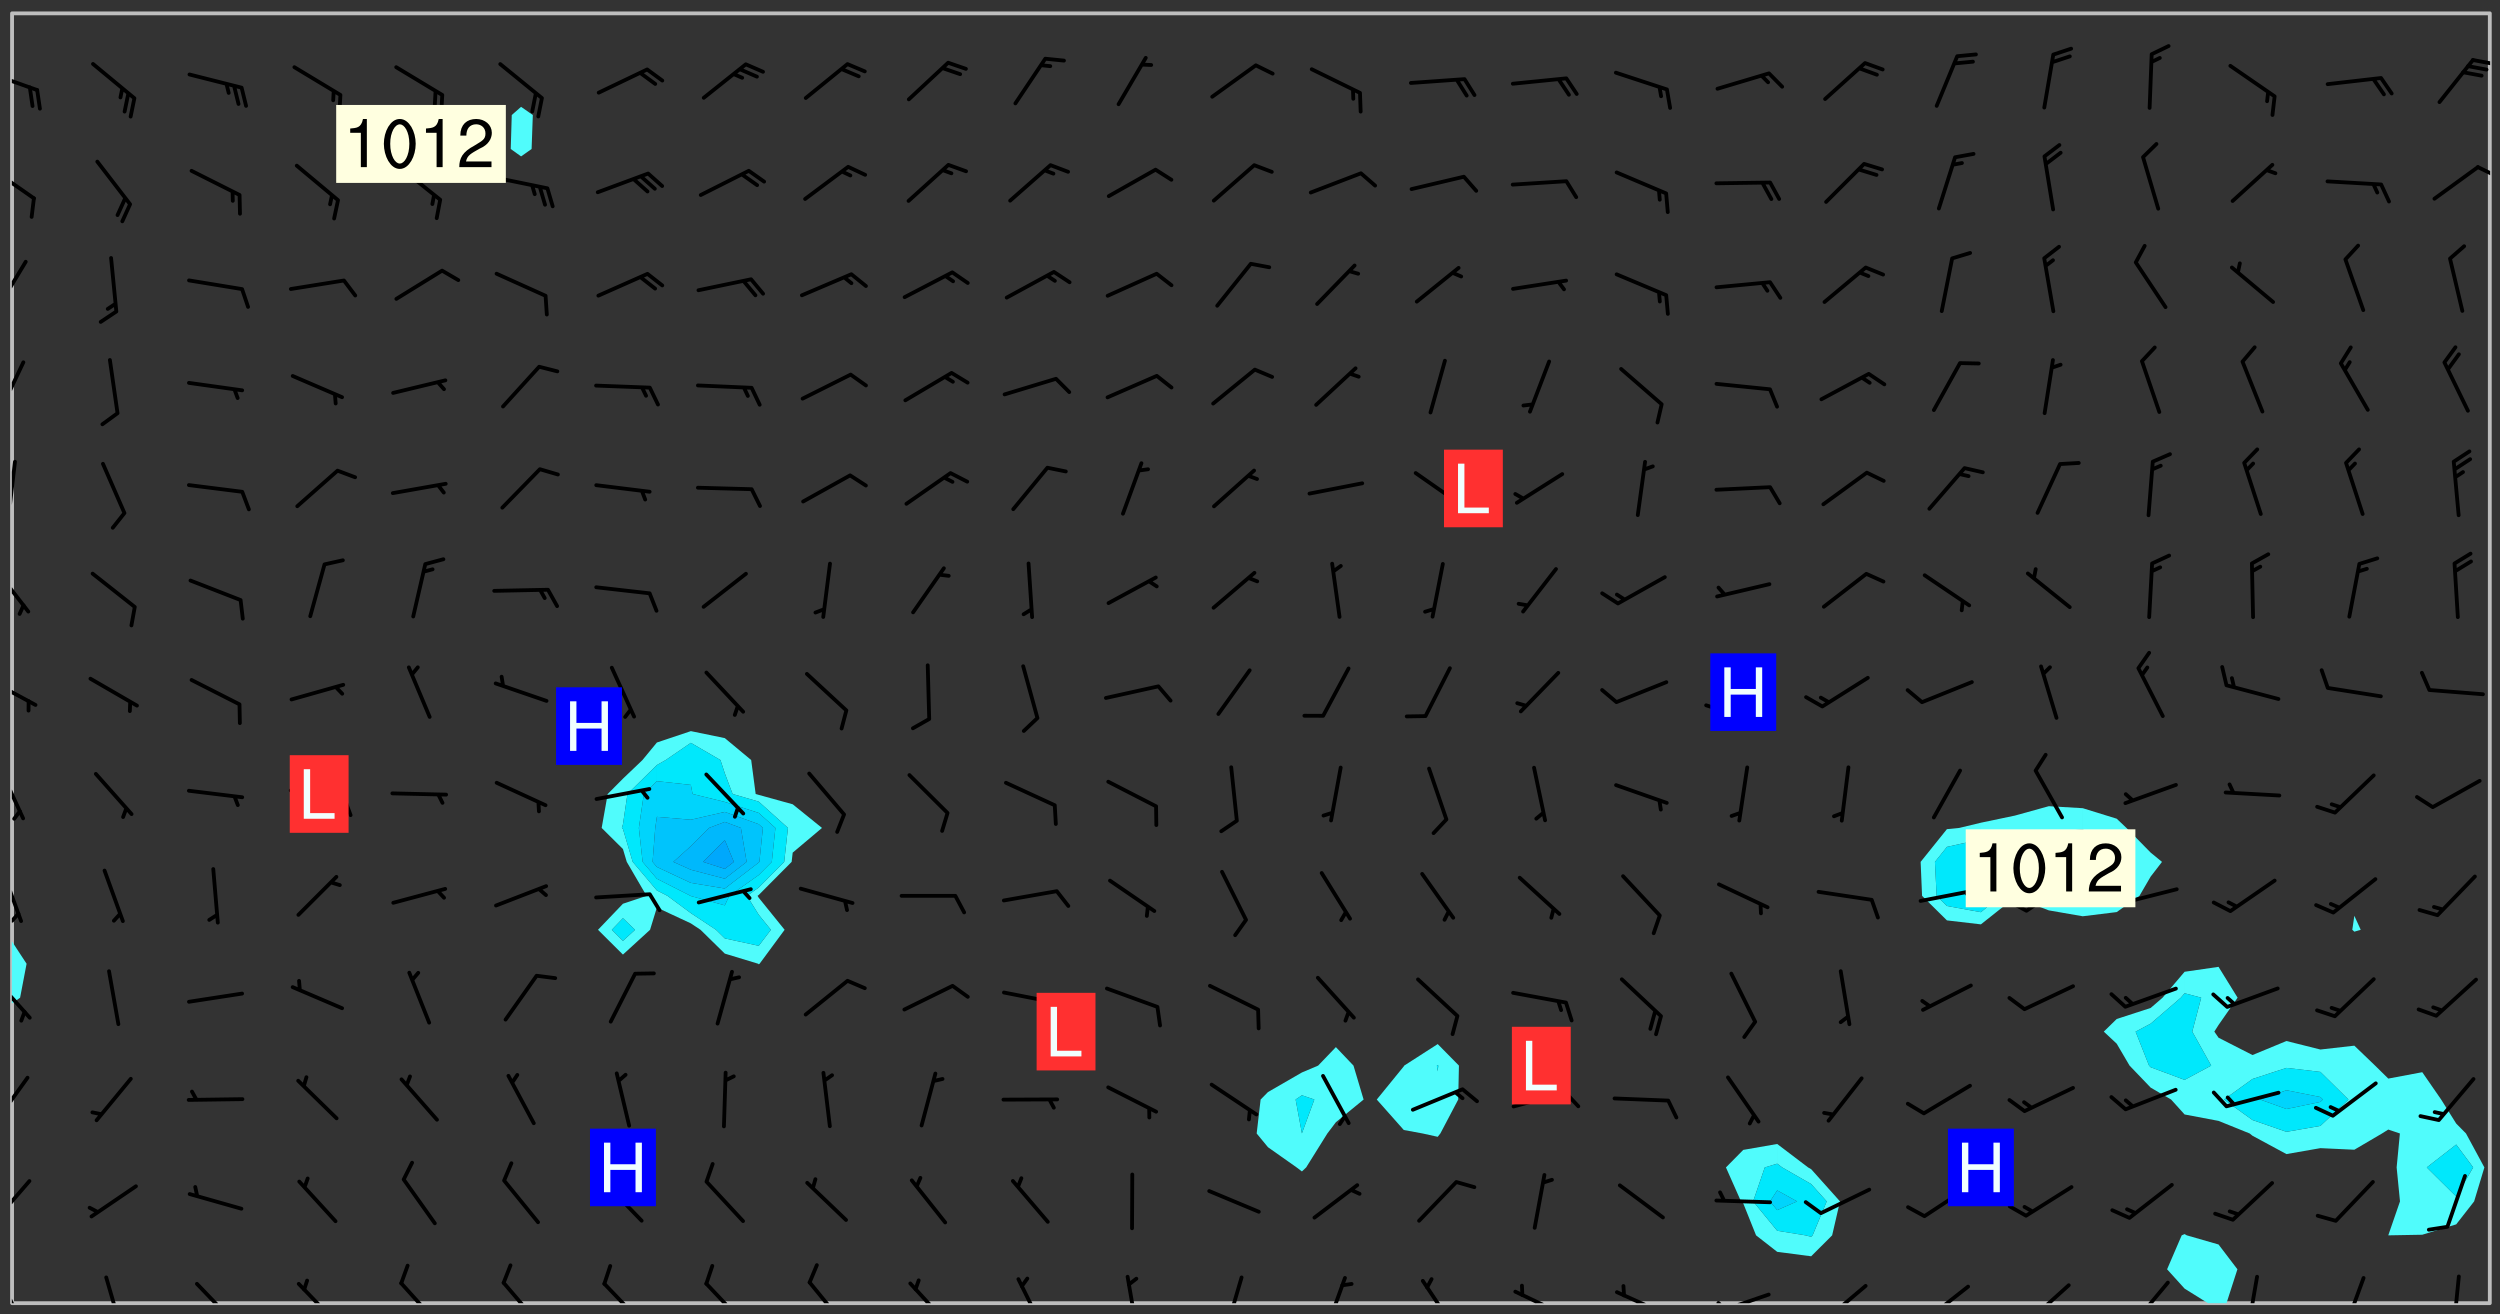 <svg xmlns="http://www.w3.org/2000/svg" role="img" xmlns:xlink="http://www.w3.org/1999/xlink" viewBox="142.45 309.95 326.84 171.84"><rect x="142.45" y="309.95" width="326.84" height="171.84" fill="#333333" stroke="none"/><defs><clipPath id="a"><path d="M144 441h1v39.328h-1zm0 0"/></clipPath><clipPath id="b"><path d="M144 311.672h1V434h-1zm0 0"/></clipPath><clipPath id="c"><path d="M144 311.672h324v168.656H144zm0 0"/></clipPath><clipPath id="d"><path d="M425 471h10v9.328h-10zm0 0"/></clipPath><clipPath id="e"><path d="M467 311.672h1v168.656h-1zm0 0"/></clipPath><clipPath id="f"><path d="M144 476h2v4.328h-2zm0 0"/></clipPath><clipPath id="g"><path d="M156 476h3v4.328h-3zm0 0"/></clipPath><clipPath id="h"><path d="M167 477h7v3.328h-7zm0 0"/></clipPath><clipPath id="i"><path d="M181 477h6v3.328h-6zm0 0"/></clipPath><clipPath id="j"><path d="M194 477h6v3.328h-6zm0 0"/></clipPath><clipPath id="k"><path d="M208 477h6v3.328h-6zm0 0"/></clipPath><clipPath id="l"><path d="M221 477h6v3.328h-6zm0 0"/></clipPath><clipPath id="m"><path d="M234 477h6v3.328h-6zm0 0"/></clipPath><clipPath id="n"><path d="M248 477h5v3.328h-5zm0 0"/></clipPath><clipPath id="o"><path d="M261 477h6v3.328h-6zm0 0"/></clipPath><clipPath id="p"><path d="M275 476h4v4.328h-4zm0 0"/></clipPath><clipPath id="q"><path d="M289 476h3v4.328h-3zm0 0"/></clipPath><clipPath id="r"><path d="M302 476h4v4.328h-4zm0 0"/></clipPath><clipPath id="s"><path d="M315 476h4v4.328h-4zm0 0"/></clipPath><clipPath id="t"><path d="M328 477h5v3.328h-5zm0 0"/></clipPath><clipPath id="u"><path d="M340 478h8v2.328h-8zm0 0"/></clipPath><clipPath id="v"><path d="M353 478h8v2.328h-8zm0 0"/></clipPath><clipPath id="w"><path d="M366 478h8v2.328h-8zm0 0"/></clipPath><clipPath id="x"><path d="M366 480h3v.328h-3zm0 0"/></clipPath><clipPath id="y"><path d="M380 477h7v3.328h-7zm0 0"/></clipPath><clipPath id="z"><path d="M393 477h7v3.328h-7zm0 0"/></clipPath><clipPath id="A"><path d="M407 477h7v3.328h-7zm0 0"/></clipPath><clipPath id="B"><path d="M421 477h6v3.328h-6zm0 0"/></clipPath><clipPath id="C"><path d="M436 476h2v4.328h-2zm0 0"/></clipPath><clipPath id="D"><path d="M448 476h4v4.328h-4zm0 0"/></clipPath><clipPath id="E"><path d="M462 476h3v4.328h-3zm0 0"/></clipPath><clipPath id="F"><path d="M144 464h3v6h-3zm0 0"/></clipPath><clipPath id="G"><path d="M144 450h3v7h-3zm0 0"/></clipPath><clipPath id="H"><path d="M144 437h3v7h-3zm0 0"/></clipPath><clipPath id="I"><path d="M144 423h2v8h-2zm0 0"/></clipPath><clipPath id="J"><path d="M144 429h2v2h-2zm0 0"/></clipPath><clipPath id="K"><path d="M144 410h2v8h-2zm0 0"/></clipPath><clipPath id="L"><path d="M144 398h4v5h-4zm0 0"/></clipPath><clipPath id="M"><path d="M144 384h3v7h-3zm0 0"/></clipPath><clipPath id="N"><path d="M144 370h1v8h-1zm0 0"/></clipPath><clipPath id="O"><path d="M144 357h2v7h-2zm0 0"/></clipPath><clipPath id="P"><path d="M144 343h3v8h-3zm0 0"/></clipPath><clipPath id="Q"><path d="M144 331h4v6h-4zm0 0"/></clipPath><clipPath id="R"><path d="M466 331h2v3h-2zm0 0"/></clipPath><clipPath id="S"><path d="M144 319h4v3h-4zm0 0"/></clipPath><clipPath id="T"><path d="M465 317h3v2h-3zm0 0"/></clipPath><g id="U" clip-path="url(#clip1)"><path fill="#fff" fill-opacity="0" fill-rule="evenodd" d="M0 0h1000v1000H0zm0 0"/><path fill="#d3d3d3" fill-opacity="0" fill-rule="evenodd" d="M162.152 355.867l-.234.293.059.234.117.172.176.234.293.348.113.059.117-.172.059-.234.176-.176.465-.176h.699l.234.293.289.816.059.176.176.23.352.234.699.699.172.176.234.348.234.41.289.582.41.465.23.234.234.176.117.23.176.293.172 1.164v.234l.059.289.059.117.117.117.348.41.117.172.176.176.176.234.117.172.172.352.059.234.234.406.234-.059-.176.176-.059.93h-.582l-.234-.113-.348.113-.117.117-.059.293-.059.176-.117.172-.465.293-.059.234-.059.113v.645l.059.172v.41l.059.059v.406l.059.406.117.176.059.059.23.641-.059.293v.699l-.059.582v.234l-.059.23-.055.352v1.922l.055.117h.426l-.367.117-.023.352.891 1.168 1.742.539 1.34.359v.539l.09.809.535.715 1.52.27.891-.086.09 1.164.535.18 1.16-.18 2.055-.984 1.16-.363 1.879-.176 1.695-.18-.18.719-1.516.086-1.25.09-.805.27-1.074.809.27.719.535.898-.18.625-.266.809.266 1.078.625.898.805.18 1.25-.18-.266.723.098.504.055.293v.172l.059.293v.406l.176.117.352.117h.406l.293-.176.113-.117.059-.117.117-.23.059-.176.352-.465.23-.176.176-.059.176.059.059.176.117.988.055.469.059.172.117.234.176.059.816.059h.289l.117.234.059.406.059.352v1.105l.117.293.117.348.289.699.176.352.582.754.352.176.172.059.469.234.641.465.348.234.293.176.293.055.23.062.816.348.293.176.113.172.352.352.117.176.523.641v.289l.059.352v.348l.059.352.059.289.117.059.172.059h.176l.582.234.176.117.176.289.176.234.113.234.293.23.117.117v.41l.059.055.289.234.234.117.059.117.117.172.059.117.23.234.059.176.234.059.117.059-.117.113-.059.117v.117l-.117.293-.117.289v.582l.176.117.117.059.059.117.117.117.113.059.176.348.059.352.059.406v.176l-.059.176-.117.699v.172l.117.176.293.293h.406l.176.117.117.172.117.293v.234h-.527l-.23-.234h-.234l-.176.059-.059.699.059.348.117.176.176.41.117.23.289.469.176.055h.523l.234.059.758.641.059.293v.234l.059.059.23.348v.352l-.117.172v.293l.293.289.293.176.172.059.293.176.293.117.582.406.289.234.293.176.219.16.016.012.23.176.641.523.176.234.117.176.176.176.113.172v.641l.117.176.469.117.582.117.234.059.23.113.293.117.113.059.586.352.289.172.176.062.176.055.176.059.699.352.289.176.234.055.289.176.234.117.641.406.293.117.172.059.234.059.41.059.23.059.234.117.059.172-.41.176.469.059.059.293.113.234.176.055.234.059.176.059.406.117.641.234.117.172.059.234v.176l-.059.117-.059.406.234.234.117.059.348.117.641.23.176.117.289.117.176.176.234.465.582 1.105.176.176.348.176.176.117.352.117 1.047.523.234.059.465.113.293.059.465.176.758.582.234.234.348.465.176.176.289.234.816.699.293.176.289.289.293.176.293.289.695.641.176.176.293.234.289.234.469.289.641.582.348.234.234.293.348.348.352.465.934.992.348.406.117.176.234.059.113.117.645.176.23.113.234.059.293.176.23.117.934.699.406.406.234.176.406.176.234.117.816.348.348.234.234.117.293.289.23.117.758.352.352.172.23.059.293.117.234.059.871.176h.816l.469.23.172.059.875.699.465.117.293.059.176.059.23.059.469.059.348.059.352.059.406.059h.293l.172.059v.23l.176.176h.293l.348.059.352.059.699.117h.641l.465-.234.293-.176.172-.117.41-.172.289-.176.934-.465.469-.293.523-.293.465-.172.465-.176 1.051-.465.289-.117.41-.117.289-.117.527-.176 1.516-.699.582-.348.289-.059.293-.059.348-.117.875-.23.352-.117h.113l.234-.059.875-.234.234-.059h.812l.352-.059.816-.117.172-.059.352-.055.293-.059.23-.059.816-.176.176-.059h.348l.234-.059.465-.117.758-.172.234-.059h.348l.41-.117.289-.059 1.285-.059h.289l.41-.059.23-.059h.176l.875-.117h.406l.41-.117h.348l.352-.113.871-.059h1.75l1.047.289.41.117.289.117.352.117.289.117 1.051.172.289.059h.293l.293.059.172.059.41.059.172.059.117.059h.117l.117.059.352.059h.113l.41.066 1.922.395 1.926.395 1.52.449 1.695.719 2.145.805 1.605-.719 1.43-.805 1.16-1.078 1.25-.449 3.035-.719 1.875-.359 2.145-1.348 2.234-1.254 2.5-1.258 1.695-.449 1.785-.18 1.16-.27.625.539 1.34-.27.715-.988.984-1.344.445-.18.805-.359 1.875-.539 1.785-.449 1.25-.27 1.16-.09 1.699-.09 1.961-.27 1.25-.09h.539l.625-.09h.891l2.145-.18 2.41-.18 2.59-.09 1.695.18 1.609.09 1.43.359 1.16.719 1.875.988 1.16 1.527.266.715.629.09.355.898.535.539.535 1.527 1.074.359h.535l-.805.535.09 1.707.715 2.695.891.805.895.988.715 1.258 1.785.539 1.52-.18.355 1.344 1.609-.805.98-.539.27.27.316-.215.219-.145.801.449.449-.359h.355l.535-.27.539-.719.535-.27.625-.988 1.16.449.84.371 1.395.617 1.695-.18h1.605l1.785.09.18-1.707.535-1.344.805.27.492.848.402.406-.09.539v.359l.715.449.711-.27h1.43l.359.988.445 1.258.715 1.344 1.25.629 1.695.629.715-.18.18-.539.98-.09.449.359.086 1.258-.266.629-.535.18v.539l.715.984.266.539.984.988.801 1.078-.266.359-.09.898-.625 2.332-.355 2.066-.09 1.793-.18.719-.09.539v1.438l-.98 1.883-.359 1.707-.535.898-.805 1.168-.266.539 2.055 1.254.086.359-.355.539-.09-.18v.809l.09 1.438-.445.715-1.074.094-.266.715.535.898.805.719 1.16.809 1.34.27.445.359-.355.449-1.789-.09-1.25-.449-.715-.719-.625-.09-.176 3.59-.188 1.309h89.359V311.703h-55.27v49.082l.762.125 3.289.543 2.023 2.836v2.754l2.352.332 2.348.332h4.051l-1.379 4.16-2.023.707-2.023.703-.543.344-2.594 1.617-.188.117-2.023-2.078-.73-2.742-2.672-2.078-1.375-3.5-.066-.082-1.957-2.672 2.75-1.418v-49.082H294.422v91.414l.117.031.133.012.074.074.105.047.09.059.086.059.09.059.297.297.059.09.031.117.027.117.016.137-.031.117-.059.09-.059.086-.043.105-.047.102-.027.121v.145l.176.27.148.148.074.086.074.074.043.105.062.09.059.086.043.105.059.09.047.102.043.105.059.086.117.18.074.074.062.086.059.09.043.105.059.09.059.086.062.09.059.09.043.102.117.18.074.074.059.086.074.074.09.059.105.047h.148l.133-.016.133.016.102-.047.074-.074.047-.102-.016-.133v-.148l-.047-.105-.027-.117-.047-.102-.027-.121-.043-.102-.062-.09-.043-.102-.043-.105-.031-.117-.016-.133-.012-.137.086-.059.059-.086.121-.031.043.105.016.133v.117l.059.102.059.09.09.059.148.148.059.09.043.105-.012.102.086.059.105.047.086.059.09.059.074.074-.117.027-.105.047-.086.059-.074.074-.059.09-.062.086-.027.121-.047.102-.043.105-.031.117-.012.133-.016.133v.148l.027.117.047.105.043.102.059.09.074.074.09.059.074.074.09.059.059.09.043.105.047.102.117.031.133.016h.148l.117-.031.105.043.043.105.047.102.027.121L299.5 410l.027.117.031.121.027.117.105.043.102.047.133-.016.148.148.062.086.074.074.07.074.09.062.105.043.102.043.117.031.137.016.117-.031.074-.074.027-.117-.012-.133-.031-.121-.027-.117.043-.105h.117l.09.062.117.027h.148l.133.016h.148l.133.016.133-.016h.148l.133-.016.133-.012.137.012.117-.027.133-.016.191-.059-.059.176-.016.133-.027.121-.016.133-.059.086-.133.016-.105.047-.105.043-.117.031-.117.027-.266.031h-.148l-.133.016-.074.074.059.086.148.148.117.18.074.07.09.062.09.059.086.059.09.059.102.043.105.062.105.043.086.059.105.047.102.043.18.117.059.09-.043.102-.047.105.016.133.223.223.059.09.043.102.031.121.043.102.016.133.031.117.012.137.031.117.148.148.102.043.105.043.117.031.133.016.137.016h.117l.117-.031.09-.059.043-.105.047-.102.043-.105.031-.117.012-.133v-.148l-.012-.133-.016-.133-.031-.117-.043-.105-.047-.105-.043-.102-.043-.105-.016-.133.016-.133.027-.117.031-.117.027-.121.047-.102.09-.059.086-.062.074-.074.09-.059.223-.223.059-.086.074-.074.117-.18.059-.086v-.148l-.074-.074-.102-.047-.105-.043-.102-.043-.059-.09-.047-.105-.027-.117.09-.059.117-.031.102-.043.18-.117.148-.148.012-.133-.012-.105-.09-.059-.133.016h-.148l-.133.016-.133-.016-.121-.031-.086-.059-.074-.074-.059-.09-.062-.086-.117-.18-.059-.086.031-.121.086-.059.121-.031.059-.086v-.121l-.031-.117-.059-.09-.059-.086-.047-.105-.027-.117-.016-.133.059-.09.074-.074.09-.059.117-.18.074-.074.059-.086.148-.148.121-.031.133-.016.133.016.074.074.043.105.016.133-.031.117-.117.031-.133.012-.148.148-.043.105-.047.102-.027.121-.031.117v.148l.031.117.043.105.059.09.074.07.074.074.117.031.121.027.117-.027.133-.016h.117l.09.059.074.074.047.105.059.086.102.047.133.016.105.043.086.059-.012.105-.074.074-.18.117-.059.09-.09.059-.07.074-.074.074-.062.09-.027.117-.016.133.016.133-.016.133v.148l.016.133.027.117.031.121.074.074.09.059.086.059.09.059.117.031v.086l-.102.047-.09.059-.266.031-.117.027h-.148l-.105.043-.102.047-.059.09-.062.234-.012.133-.031.121-.016.133v.293l-.012.133.012.137.016.133.133.016.133.012.121.031.086.059.074.074.047.105.043.102.016.133v.445l-.016.133v.445l.031.266.027.117.016.133.031.117.086.211.031.266v.148l-.031.117-.027.117-.031.121-.027.117-.031.117-.031.121-.012.133-.016.133.09.059.117-.031.102.016.047.105-.031.266v.441l-.043.105-.047.105-.043.102-.043.105-.059.086-.031.121-.043.117-.031.117-.016.133.016.133.059.09.105.047.086.059.059.086-.012.137-.031.117-.043.102v.445l-.016.133v.148l-.031.117-.043.105-.027.117-.047.105-.043.102-.031.121-.027.117-.031.133-.031.117-.027.117-.043.105-.031.117-.031.121-.012.133-.016.133v.297l.027.117v.148l.047.398.027.117.059.09.121.031h.148l.133-.016.059.09v.117l-.059.09-.09.059-.102.043-.105.047-.09.059-.086.059-.137.016-.117-.031-.133-.016-.102.047-.062.086-.012.137-.016.133-.031.117-.027.117-.016.133-.031.121v.297l.016.133.031.117v.148l.012.133v.148l-.027.117-.047.102-.027.121-.031.117-.059.09-.074.074-.102.043-.105.047-.117.027-.121.031-.102-.047.059-.086.105-.047.027-.117.031-.117.027-.121.031-.117v-.148l.016-.133-.031-.117-.043-.105-.105.016-.074.074-.102.043-.09.062-.074.074-.043.102-.016.133-.031.117L304.25 426l-.031.117-.027.117-.031.121-.027.117-.031.117-.043.105-.09.059h-.09l-.117-.031-.031-.086.016-.137-.031-.117v-.148l-.012-.133v-.148l-.062-.234-.027-.121-.043-.102-.047-.105-.059-.086-.059-.09-.043-.105-.062-.086-.148-.148-.07-.074-.105-.047-.105-.043-.102-.043-.297-.297-.09-.074-.086-.059-.105-.043-.09-.062-.086-.059-.105-.043-.09-.059-.086-.062-.074-.07-.105-.047-.086-.059-.105-.043-.09-.062-.102-.043-.105-.043-.086-.059-.105-.047-.105-.043-.102-.047-.09-.059-.102-.043-.105-.043-.09-.062-.117-.027-.133-.016-.133.016H299.75l-.133.016-.117-.031-.09-.059-.074-.074-.09-.059-.102-.047h-.148l-.121-.027-.102-.043-.074-.074-.117-.18-.09-.059-.102-.043-.09-.062-.105-.043-.09-.059-.086-.059-.105-.047-.059-.086-.059-.09-.043-.105-.047-.102-.074-.074-.086-.059-.074-.074-.09-.059-.223-.223-.043-.105-.031-.266.105-.043h.145l.105.043.074.074.09.059.086.059.105.047.09.059.148.148.07.074.148.148.062.086.074.074.086.059.074.074.09.062.09.059.086.059.27.176.102.047.105.043.102.043.047-.074.059-.086.074-.074.07-.074.105.043.074.074.059.09.043.102.047.105.043.105.121.027.117-.027.074-.09.043-.105.059-.09.074-.074.105-.043.117-.027.133.012.09.059.148.148.059.09.043.105.047.102.043.105.043.102.105.047.105.043.133.016.086-.059.059-.09.074-.074.105-.043.117.027.105.047.102.043.105.043.102.047.18.117v.117l-.016.133.016.133.016.137.059.086.102.047.121.027.117.031h.148l.117-.031.059-.09.18-.117.059-.09.074-.074.059-.086.117-.18.18-.117.117.031.09.059.043.074-.016.133v.117l.09.059h.148l.133-.016.133-.012.266-.031.105-.043.117-.031.121-.027.074-.074.07-.074.062-.09-.016-.105-.047-.102-.102-.043-.105-.016-.117.027-.266.031h-.148l-.074-.074-.09-.059-.117-.031-.117-.027-.133-.016h-.148l-.133.016h-.297l-.105-.047-.148-.148-.043-.102-.059-.09.223-.223.086-.059.105-.043.117-.031.133-.016.133.016.137.016.102.043.133-.012.09-.062.102-.043.062-.09-.047-.102-.09-.059-.117-.031-.102-.043-.059-.09-.062-.09v-.117l.016-.133.105-.047.074-.07v-.121l-.09-.059-.031-.117.09-.059.074-.074.043-.105.059-.09.047-.102.016-.133v-.148l-.047-.105-.043-.102-.09-.059-.133-.016-.102-.043-.137-.016-.117-.031h-.445l-.133-.016-.133-.012-.133-.016-.117-.031h-.148l-.133-.016-.133-.012-.266-.031-.121-.043-.086-.059-.074-.074v-.148l.012-.133.105-.047.102-.043.133-.016h.152l.133-.016h.293l.121.031.102.043.09.059.234.062.121-.047.09-.059.102-.043.133-.016.105.043.102.047.133.012.121-.027h.145l.121-.031.117-.027.105-.047.074-.074.086-.059.148-.148.059-.086.047-.105.027-.117.016-.105-.102-.043-.09-.059-.117-.031-.105-.043-.09-.062-.074-.086-.074-.074-.102-.043-.105-.047-.102-.043-.059-.09-.047-.102-.086-.211-.062-.086-.059-.09-.074-.074-.086-.059h-.27l-.117.031-.09.059-.102.043-.133.016-.105-.016-.027-.117-.062-.09-.117-.031-.102-.043-.148-.148-.031-.117-.016-.105.074-.074.18-.117.117-.027.117-.031.137.016.102.043.105.043.102.047.105.043.117.031.133.016.117.027.133.016.105-.016.09-.059-.074-.074-.105-.043-.074-.074-.074-.09-.148-.148-.086-.059-.09-.059-.074-.074-.09-.059-.102-.047-.121-.027-.102-.047-.105-.043-.117-.031-.102-.043-.121-.031h-.148l-.117.031-.105.043-.086.062-.18.117-.086.059-.09.059-.105.047-.086.059-.105.043-.102.043-.105.047-.074.074-.059.09-.059.086-.047.105-.059.086-.074.074-.133-.012-.117-.031h-.117l-.074.074-.09.059-.074.074-.09.059-.086.059-.105.047-.102.043-.137.016-.102-.043-.148-.148-.105-.047h-.086l-.105.047-.102.043-.121.031-.117-.031-.074-.074v-.117l.031-.121.074-.07.059-.09.074-.074.117-.031.105-.043h.293l.133-.016.137-.016.102-.043.09-.059.102-.047.09-.059.133-.012.09.059.133.012.09-.059.086-.059.105-.043.09-.059.086-.062.09-.059.148-.148.059-.086.059-.09.105-.043.133-.016.117.027.121.031.059-.059.059-.09.031-.266.027-.117.105.012.133.016.102-.043.09-.059.059-.09.074-.074.059-.09.047-.102.012-.133-.012-.133-.047-.105-.148-.148-.059-.09-.059-.086-.043-.105v-.445l.016-.133v-.148l.012-.133-.059-.059-.09.059-.102-.043-.18-.117-.086-.059-.062-.09-.059-.09-.074-.074-.086-.059-.121.031-.102.012-.105.047-.086.059-.105.043-.148.148-.09.059-.086.059-.09.062-.105.043-.133.016v-.121l.105-.043.117-.031.074-.07.043-.105v-.148l-.027-.117-.148-.148-.133-.016h-.148l-.117.031-.105.043-.102.043-.09.062-.117.027-.074-.074.012-.133-.043-.102-.043-.105-.09-.059-.117.027-.121.031-.117.031-.102.043-.121.031-.102.043-.105.043-.09.059-.102.016v-.117l.016-.133-.059-.09-.074.043-.148.148-.059.09-.074.074-.047.105-.043.102-.074.074-.059.09-.074.074-.059.086-.074.074-.09.062-.074.07-.074.074-.102.016-.133.016-.105-.043v-.121l.148-.148.043-.102.059-.09.047-.102.043-.105.059-.09.031-.117.043-.102.031-.121.027-.117.047-.105.043-.102.043-.105.074-.07.09-.062.09-.059.102-.043h.297l.266-.031.105-.043-.074-.074-.117-.031-.105-.043-.09-.059-.102-.047-.09-.059-.102-.043-.105-.043-.09-.062-.086-.059-.105-.043-.102-.043-.121-.031-.117-.031-.102-.043L297.5 410.25l-.102-.043-.09-.059-.043-.105-.016-.133.102-.043.133-.016.137.016.133-.016.102-.043.059-.09.016-.105-.09-.059-.074-.074-.102-.043-.09-.059-.148-.148-.043-.105-.016-.133v-.293l-.059-.09-.09-.059-.074-.074-.043-.105-.031-.117-.059-.09-.074-.074-.117-.027-.074-.074-.09-.059-.09-.062-.086-.059-.074-.074-.059-.086-.047-.105-.086-.059-.148-.148-.195-.059-.133.016-.102.043-.074.074-.047.102-.043.105-.059.09-.059.086-.297.297-.09.059h-.086l-.062-.086-.043-.105.031-.117.059-.09.027-.117-.012-.133-.09-.062-.105.047-.117.027-.117.031-.27.176-.102.047-.117.027-.105.047-.09.059-.102.043-.059-.086-.047-.105.016-.133.047-.105.07-.074.074-.07.059-.09v-.148l-.043-.105h-.238l-.102.047-.031.117-.027.117-.031.121-.074.043-.133.016-.074-.047-.043-.102-.043-.105-.047-.102-.043-.105-.121.031-.102.043-.133.016-.117.031-.105.043-.09.059-.102.047-.121.027-.133.016-.102-.043-.059-.09-.047-.105-.043-.102-.043-.105v-.117l.059-.09.086-.059.18-.117.102-.047.105-.043.105-.059.102-.043.09-.062.102-.043.105-.059.102-.047.09-.059.105-.043.102-.043.09-.062.102-.043.137-.016.117.031.102.043.121.031.102.043.105.047.102.043.105.043.102.047.105.043.102.043.105.047.086.059.105.043.117.031.105.043.102.047.09.059.105.043.102.043.105.047.117.027.102.047.121.027h.148l.086-.059.016-.102.059-.09-.027-.117-.074-.074-.117-.18-.074-.074-.09-.074-.18-.117-.086-.059-.105-.043-.102-.047-.27-.176-.059-.09-.074-.074-.059-.09-.043-.102-.031-.117-.016-.137v-.562l-.012-.133-.016-.133-.031-.117-.016-.133-.012-.133-.031-.121-.223-.223-.059-.086-.016-.105.031-.117.133-.016v-91.414H172.992v1.453l-.059.234-.352 1.051-.172.523-.117.348-.176.41-.117.172-.234.293-.23.059h-.352l-.117.059-.23.406v.293l.117.176.23.23.117.234.641.758.293.465.176.234.23.352.234.348.641.816.176.465.172.41.117.695.176.469.117 1.398.059.465v.875l.117 1.047v4.781l-.059.465-.352 1.281-.176.523-.113.41-.352.93L172.934 336l-.234.582-.117.176-.172.348-.176.406-.352.816-.059.293-.113.293-.117.289-.059.176-.117.875-.059.406-.059.117-.059.176-.059.172-.23.527-.117.172v.234l-.117.234-.059.172-.176.586v.289l-.059.176v.293l-.059.113-.059.527v.172l-.055.234v2.621l-.176.816-.117.176-.176.234-.117.172-.113.234-.586.934-.23.289-.293.465-.176.234-.289.352-.352.699-.113.23-.176.41-.176.23-.406.527-.816.699-.293.172-.289.234-.176.117-.176.176-.523.406-.527.176-.172.176-.234.055-.641.176h-.758m12.211 31.023l-1.074.449.359.895 1.25-.715.445-.539-.98-.09"/><path fill="#d3d3d3" fill-opacity="0" fill-rule="evenodd" d="M201.508 416.598h-.895l.449.629.98.359.805-.09.445-.988-.176.09-.715-.355-.895.355m154.621 59.07l-.059-.523v-.293l.113-.293.059-.23.469-.469h.113l.117-.113.117-.059h.176l.234-.059h.348l.234.059.117.059.23.172.059.176.117.582v.293l-.117.176-.172.289-.176.176-.527.523-.23.234-.117.059h-.176l-.117-.059-.406-.293-.176-.117-.117-.059-.059-.113-.055-.117m6.641-10.957l-.059-.172v-1.109l.059-.172.176-.059.172-.059h.176l.234-.059.117.059.059.699-.059.172-.117.176-.117.059-.234.523-.113.059h-.234l-.059-.117m9.613-14.391l-.117-.176v-.699l.293-.875.117-.172.176-.352.113-.23.117-.293.352-.758.117-.23.172-.234h.176l.117-.059h.641l.117.059.234.234.172.113.352.293.117.117.113.176v.113l.117.059.117.117v.699l-.059.176v.23l-.059.176-.348 1.051-.117.23-.117.234-.117.059-.23.234-.641.289h-.875l-.41-.117-.641-.465"/><path fill="none" stroke="#bebebe" stroke-linecap="round" stroke-linejoin="round" stroke-miterlimit="10" stroke-width=".5" d="M467.957 311.695H144.027v168.625h323.93v-168.625"/><g clip-path="url(#a)"><path fill="#fff" fill-opacity="0" fill-rule="evenodd" d="M144 475.891v4.438h.004H144v-39.172 34.734"/></g><g clip-path="url(#b)"><path fill="#fff" fill-opacity="0" fill-rule="evenodd" d="M144 431.508v1.5-121.336h.004H144v119.836"/></g><path fill="#50fcfc" fill-rule="evenodd" d="M144 433.008v8.148l.004-.004v-8.141l-.004-.004"/><g clip-path="url(#c)"><path fill="#fff" fill-opacity="0" fill-rule="evenodd" d="M144.004 480.328v-39.176l1.074-.77.848-4.438-1.922-2.934V311.672h66.57v12.242l-1.219 1.07-.133 4.441 1.352.969 1.375-.969.16-4.441-1.535-1.07v-12.242h22.191v93.863l-4.438 1.488-1.887 2.293-2.551 2.434-1.992 2.004-.789 4.438 2.781 2.758.5 1.68 2.59 4.441-3.09 1.031-3.262 3.406 3.262 3.242 3.547-3.242.891-2.91 4.438 2.07 1.266.84 3.176 3.113 4.359 1.324.078.074.113-.074 3.27-4.438-3.383-4.188-.156-.25.156-.113 4.301-4.328.137-1.207 3.832-3.23-3.832-3.094-4.438-1.227-.402-.117-.586-4.438-3.449-2.867-4.441-.914v-93.863h84.332v135.172l-2.32 2.418-2.121.898-4.438 2.562-.961.977-.516 4.438 1.477 1.793 3.75 2.645.688.523.555-.523 2.77-4.438 1.117-1.473 3.625-2.965-1.324-4.438-2.301-2.418V311.672h13.312v134.773l-4.379 2.816-.059.102-3.531 4.336 3.531 3.98 2.477.457 1.961.434.344-.434 2.336-4.438.094-4.438-2.773-2.816V311.672h44.383V459.508l-4.438.773-2.262 2.293 1.969 4.441.293.262 1.672 4.176 2.766 2.16 4.441.578 2.742-2.738 1.027-4.438-3.77-4.211-.402-.23-4.039-3.066V311.672h35.508v103.676l-4.438 1.23-4.438.93-2.84.684-1.602.156-3.438 4.281.188 4.441 3.25 3.207 4.441.52 4.438-3.52 4.438 1.691 4.438.77 4.441-.547 2.973-2.121 1.465-2.516 1.484-1.926-1.484-1.215-3.164-3.223-1.273-1.207-4.441-1.375-4.438-.262V311.672h22.191v124.68l-4.438.645-2.879 3.387-1.559 1.344-4.438 1.441-1.688 1.652 1.688 1.578 1.68 2.863 2.758 2.879 2.672 1.559 1.766 1.953 4.438.84 4.07 1.645.367.297 4.441 2.398 4.438-.777 4.438.207 3.621-2.125.816-.512 1.52.512-.426 4.438.438 4.441-1.531 4.434v.004h.129l4.312-.078 4.438-1.355 2.344-3.004 1.34-4.441-2.402-4.438-1.281-1.297-1.969-3.141-2.469-3.574-4.441.836-1.727-1.699-2.711-2.605-4.438.504-4.438-1.113-4.441 1.836-4.438-2.266-.551-.797.551-.867 2.492-3.57-2.492-4.031V311.672h17.754v118.004l-.266 1.832.266.246.836-.246-.836-1.832v-118.004h17.75v168.656h-34.465l1.43-4.438-2.469-3.242-4.152-1.195-.285-.164-.379.164-1.91 4.438 2.289 2.527 3.062 1.91H144.004"/></g><path fill="#50fcfc" fill-rule="evenodd" d="M145.078 440.383l-1.074.77v-8.141l1.922 2.934-.848 4.438m65.496-109.988l-1.352-.969.133-4.441 1.219-1.07 1.535 1.07-.16 4.441-1.375.969M223.891 434.75l-3.262-3.242 3.262-3.406v1.887l-1.457 1.52 1.457 1.445 1.582-1.445-1.582-1.52v-1.887l3.09-1.031-2.59-4.441-.5-1.68-2.781-2.758.789-4.438 1.992-2.004 2.551-2.434 1.887-2.293 4.438-1.488v1.531l-3.289 2.25-1.148.648-3.848 3.789-.59 3.969-.141.469.141.141 1.277 4.297 3.16 3.738 1.383.703 3.055 2.258 3.293 2.18 1.148 1.125 4.438.969 1.586-2.094-1.586-1.965-1.539-2.473 1.539-1.09 3.328-3.352.492-4.438-3.82-3.438-3.418-1-1.02-2.707-.57-1.73-3.871-2.25v-1.531l4.441.914 3.449 2.867.586 4.438.402.117 4.438 1.227 3.832 3.094-3.832 3.23-.137 1.207-4.301 4.328-.156.113.156.25 3.383 4.188-3.27 4.438-.113.074-.078-.074-4.359-1.324-3.176-3.113-1.266-.84-4.438-2.07-.891 2.91-3.547 3.242"/><path fill="#00e8fc" fill-rule="evenodd" d="M223.891 432.953l-1.457-1.445 1.457-1.52 1.582 1.52-1.582 1.445m0-14.621l-.141-.141.141-.469.59-3.969 3.848-3.789v2.113l-1.703 1.676-.656 4.438.496 4.438 1.863 2.203 4.402 2.238.035.023 4.441 1.219.59-1.242 3.848-2.723 1.707-1.719.473-4.438-2.18-1.961-4.438-1.438-4.211-1.039-.23-1.188-4.438-.488v-2.113l1.148-.648 3.289-2.25 3.871 2.25.57 1.73 1.02 2.707 3.418 1 3.82 3.438-.492 4.438-3.328 3.352-1.539 1.09 1.539 2.473 1.586 1.965-1.586 2.094-4.438-.969-1.148-1.125-3.293-2.18-3.055-2.258-1.383-.703-3.16-3.738-1.277-4.297"/><path fill="#00d4fc" fill-rule="evenodd" d="M226.465 422.629l-.496-4.438.656-4.438 1.703-1.676 4.438.488.23 1.188 4.211 1.039v1.305l-4.441 1.02-4.438-.375-.215 1.449-.348 4.438.562.668 4.438 2.078 4.441.738 4.438-3.398.086-.086.457-4.438-.543-.488-4.438-1.605v-1.305l4.438 1.438 2.18 1.961-.473 4.438-1.707 1.719-3.848 2.723-.59 1.242-4.441-1.219-.035-.023-4.402-2.238-1.863-2.203"/><path fill="#00c4fc" fill-rule="evenodd" d="M228.328 423.297l-.562-.668.348-4.438.215-1.449 4.438.375 4.441-1.02v1.305l-2.066.789-2.375 2.379-2.289 2.059 2.289 1.031 4.441 1.168 2.855-2.199-.75-4.438-2.105-.789v-1.305l4.438 1.605.543.488-.457 4.438-.086.086-4.438 3.398-4.441-.738-4.438-2.078"/><path fill="#00b8fc" fill-rule="evenodd" d="M232.766 423.66l-2.289-1.031 2.289-2.059 2.375-2.379 2.066-.789v2.379l-2.848 2.848 2.848.914 1.184-.914-1.184-2.848v-2.379l2.105.789.75 4.438-2.855 2.199-4.441-1.168"/><path fill="#00a8fc" fill-rule="evenodd" d="M237.207 423.543l-2.848-.914 2.848-2.848 1.184 2.848-1.184.914"/><path fill="#50fcfc" fill-rule="evenodd" d="M308.219 459.93l-1.477-1.793.516-4.438.961-.977 4.438-2.562v2.98l-.824.559.824 4.418 1.625-4.418-1.625-.559v-2.98l2.121-.898 2.32-2.418 2.301 2.418 1.324 4.438-3.625 2.965-1.117 1.473-2.77 4.438-.555.523-.688-.523-3.75-2.645"/><path fill="#00e8fc" fill-rule="evenodd" d="M312.656 458.117l-.824-4.418.824-.559 1.625.559-1.625 4.418"/><path fill="#50fcfc" fill-rule="evenodd" d="M325.973 457.68l-3.531-3.98 3.531-4.336.059-.102 4.379-2.816v2.742l-.113.074.113.754.074-.754-.074-.074v-2.742l2.773 2.816-.094 4.438-2.336 4.438-.344.434-1.961-.434-2.477-.457"/><path fill="#00e8fc" fill-rule="evenodd" d="M330.41 450.016l-.113-.754.113-.074.074.074-.074.754"/><path fill="#50fcfc" fill-rule="evenodd" d="M370.062 467.016l-1.969-4.441 2.262-2.293 4.438-.773v2.574l-1.625.492-1.52 4.441 3.145 3.84 3.691.598.75.188.188-.188 1.844-4.438-2.031-2.27-3.789-2.172-.652-.492v-2.574l4.039 3.066.402.23 3.77 4.211-1.027 4.438-2.742 2.738-4.441-.578-2.766-2.16-1.672-4.176-.293-.262"/><path fill="#00e8fc" fill-rule="evenodd" d="M374.793 470.855l-3.145-3.84 1.52-4.441 1.625-.492v3.496l-.934 1.438.934 1.141 2.602-1.141-2.602-1.438v-3.496l.652.492 3.789 2.172 2.031 2.27-1.844 4.438-.188.188-.75-.188-3.691-.598"/><path fill="#00d4fc" fill-rule="evenodd" d="M374.793 468.156l-.934-1.141.934-1.438 2.602 1.438-2.602 1.141"/><path fill="#50fcfc" fill-rule="evenodd" d="M393.734 427.07l-.188-4.441 3.438-4.281 1.602-.156 2.84-.684v2.164l-4.441.996-1.57 1.961.223 4.441 1.348 1.328 4.441.809 2.562-2.137.801-4.441-3.363-2.957v-2.164l4.438-.93 4.438-1.23 4.438.262v2.777l-4.438.344-2.324 3.898 2.324 2.215 4.398 2.227.039.016.066-.016 4.375-1.859 1.828-2.582-1.828-1.848-4.441-2.395v-2.777l4.441 1.375 1.273 1.207 3.164 3.223 1.484 1.215-1.484 1.926-1.465 2.516-2.973 2.121-4.441.547-4.438-.77-4.438-1.691-4.438 3.52-4.441-.52-3.25-3.207"/><path fill="#00e8fc" fill-rule="evenodd" d="M395.637 427.07l-.223-4.441 1.57-1.961 4.441-.996v2.805l-.445.152.445.977.176-.977-.176-.152v-2.805l3.363 2.957-.801 4.441-2.562 2.137-4.441-.809-1.348-1.328"/><path fill="#00d4fc" fill-rule="evenodd" d="M401.426 423.605l-.445-.977.445-.152.176.152-.176.977"/><path fill="#00e8fc" fill-rule="evenodd" d="M410.301 424.844l-2.324-2.215 2.324-3.898 4.438-.344 4.441 2.395 1.828 1.848-1.828 2.582-4.375 1.859-.066.016-.039-.016-4.398-2.227"/><path fill="#50fcfc" fill-rule="evenodd" d="M419.18 446.398l-1.688-1.578 1.688-1.652 4.438-1.441 1.559-1.344 2.879-3.387v2.809l-.492.578-3.945 3.395-1.969 1.043 1.758 4.441.211.215 4.438 1.652 3.48-1.867-2.477-4.441 1.168-4.438-2.172-.578v-2.809l4.438-.645 2.492 4.031-2.492 3.57-.551.867.551.797 4.438 2.266 4.441-1.836v3.516l-4.441 1.449-3.73 2.688 3.73 2.68 4.441 1.543 4.438-.777 3.668-3.445-3.668-3.613-4.438-.523v-3.516l4.438 1.113 4.438-.504 2.711 2.605 1.727 1.699 4.441-.836 2.469 3.574 1.969 3.141v2.742l-3.848 2.992 3.848 3.809 2.219-3.809-2.219-2.992v-2.742l1.281 1.297 2.402 4.438-1.34 4.441-2.344 3.004-4.438 1.355-4.312.078h-.129v-.004l1.531-4.434-.438-4.441.426-4.438-1.52-.512-.816.512-3.621 2.125-4.438-.207-4.438.777-4.441-2.398-.367-.297-4.07-1.645-4.438-.84-1.766-1.953-2.672-1.559-2.758-2.879-1.68-2.863"/><path fill="#00e8fc" fill-rule="evenodd" d="M423.406 449.262l-1.758-4.441 1.969-1.043 3.945-3.395.492-.578 2.172.578-1.168 4.438 2.477 4.441-3.48 1.867-4.438-1.652-.211-.215"/><g clip-path="url(#d)"><path fill="#50fcfc" fill-rule="evenodd" d="M428.055 478.418l-2.289-2.527 1.91-4.438.379-.164.285.164 4.152 1.195 2.469 3.242-1.43 4.438h-2.414l-3.062-1.91"/></g><path fill="#00e8fc" fill-rule="evenodd" d="M436.93 456.379l-3.73-2.68 3.73-2.688 4.441-1.449v2.922l-3.438 1.215 3.438 1.238 4.438-.93.328-.309-.328-.324-4.438-.891v-2.922l4.438.523 3.668 3.613-3.668 3.445-4.438.777-4.441-1.543"/><path fill="#00d4fc" fill-rule="evenodd" d="M441.371 454.938l-3.438-1.238 3.438-1.215 4.438.891.328.324-.328.309-4.438.93"/><path fill="#50fcfc" fill-rule="evenodd" d="M450.246 431.754l-.266-.246.266-1.832.836 1.832-.836.246"/><path fill="#00e8fc" fill-rule="evenodd" d="M463.562 466.383l-3.848-3.809 3.848-2.992 2.219 2.992-2.219 3.809"/><g clip-path="url(#e)"><path fill="#fff" fill-opacity="0" fill-rule="evenodd" d="M467.996 480.328H468V311.672h-.004H468v168.656h-.004"/></g><g clip-path="url(#f)"><path fill="none" stroke="#000" stroke-linecap="round" stroke-linejoin="round" stroke-miterlimit="10" stroke-width=".5" d="M145.453 483.527l-2.906-6.398"/></g><g clip-path="url(#g)"><path fill="none" stroke="#000" stroke-linecap="round" stroke-linejoin="round" stroke-miterlimit="10" stroke-width=".5" d="M158.293 483.703l-1.957-6.75"/></g><g clip-path="url(#h)"><path fill="none" stroke="#000" stroke-linecap="round" stroke-linejoin="round" stroke-miterlimit="10" stroke-width=".5" d="M168.195 477.793l4.867 5.07"/></g><g clip-path="url(#i)"><path fill="none" stroke="#000" stroke-linecap="round" stroke-linejoin="round" stroke-miterlimit="10" stroke-width=".5" d="M181.508 477.797l4.871 5.062"/></g><path fill="none" stroke="#000" stroke-linecap="round" stroke-linejoin="round" stroke-miterlimit="10" stroke-width=".5" d="M182.219 478.531l.383-1.164"/><g clip-path="url(#j)"><path fill="none" stroke="#000" stroke-linecap="round" stroke-linejoin="round" stroke-miterlimit="10" stroke-width=".5" d="M194.906 477.719l4.707 5.219"/></g><path fill="none" stroke="#000" stroke-linecap="round" stroke-linejoin="round" stroke-miterlimit="10" stroke-width=".5" d="M194.906 477.719l.836-2.305"/><g clip-path="url(#k)"><path fill="none" stroke="#000" stroke-linecap="round" stroke-linejoin="round" stroke-miterlimit="10" stroke-width=".5" d="M208.293 477.656L212.859 483"/></g><path fill="none" stroke="#000" stroke-linecap="round" stroke-linejoin="round" stroke-miterlimit="10" stroke-width=".5" d="M208.293 477.656l.898-2.281"/><g clip-path="url(#l)"><path fill="none" stroke="#000" stroke-linecap="round" stroke-linejoin="round" stroke-miterlimit="10" stroke-width=".5" d="M221.461 477.789l4.859 5.078"/></g><path fill="none" stroke="#000" stroke-linecap="round" stroke-linejoin="round" stroke-miterlimit="10" stroke-width=".5" d="M221.461 477.789l.77-2.328"/><g clip-path="url(#m)"><path fill="none" stroke="#000" stroke-linecap="round" stroke-linejoin="round" stroke-miterlimit="10" stroke-width=".5" d="M234.793 477.777l4.828 5.105"/></g><path fill="none" stroke="#000" stroke-linecap="round" stroke-linejoin="round" stroke-miterlimit="10" stroke-width=".5" d="M234.793 477.777l.781-2.328"/><g clip-path="url(#n)"><path fill="none" stroke="#000" stroke-linecap="round" stroke-linejoin="round" stroke-miterlimit="10" stroke-width=".5" d="M248.297 477.609l4.449 5.438"/></g><path fill="none" stroke="#000" stroke-linecap="round" stroke-linejoin="round" stroke-miterlimit="10" stroke-width=".5" d="M248.297 477.609l.945-2.262"/><g clip-path="url(#o)"><path fill="none" stroke="#000" stroke-linecap="round" stroke-linejoin="round" stroke-miterlimit="10" stroke-width=".5" d="M261.457 477.742l4.754 5.176"/></g><path fill="none" stroke="#000" stroke-linecap="round" stroke-linejoin="round" stroke-miterlimit="10" stroke-width=".5" d="M262.148 478.496l.41-1.16"/><g clip-path="url(#p)"><path fill="none" stroke="#000" stroke-linecap="round" stroke-linejoin="round" stroke-miterlimit="10" stroke-width=".5" d="M275.59 477.18l3.121 6.297"/></g><path fill="none" stroke="#000" stroke-linecap="round" stroke-linejoin="round" stroke-miterlimit="10" stroke-width=".5" d="M276.043 478.098l.715-.996"/><g clip-path="url(#q)"><path fill="none" stroke="#000" stroke-linecap="round" stroke-linejoin="round" stroke-miterlimit="10" stroke-width=".5" d="M289.867 476.867l1.195 6.922"/></g><path fill="none" stroke="#000" stroke-linecap="round" stroke-linejoin="round" stroke-miterlimit="10" stroke-width=".5" d="M290.043 477.875l.969-.754"/><g clip-path="url(#r)"><path fill="none" stroke="#000" stroke-linecap="round" stroke-linejoin="round" stroke-miterlimit="10" stroke-width=".5" d="M304.77 476.957l-1.977 6.742"/></g><g clip-path="url(#s)"><path fill="none" stroke="#000" stroke-linecap="round" stroke-linejoin="round" stroke-miterlimit="10" stroke-width=".5" d="M318.285 477.023l-2.379 6.613"/></g><path fill="none" stroke="#000" stroke-linecap="round" stroke-linejoin="round" stroke-miterlimit="10" stroke-width=".5" d="M317.938 477.984l1.215-.176"/><g clip-path="url(#t)"><path fill="none" stroke="#000" stroke-linecap="round" stroke-linejoin="round" stroke-miterlimit="10" stroke-width=".5" d="M328.461 477.406l3.898 5.848"/></g><path fill="none" stroke="#000" stroke-linecap="round" stroke-linejoin="round" stroke-miterlimit="10" stroke-width=".5" d="M329.027 478.258l.582-1.082"/><g clip-path="url(#u)"><path fill="none" stroke="#000" stroke-linecap="round" stroke-linejoin="round" stroke-miterlimit="10" stroke-width=".5" d="M340.555 478.816l6.344 3.023"/></g><path fill="none" stroke="#000" stroke-linecap="round" stroke-linejoin="round" stroke-miterlimit="10" stroke-width=".5" d="M341.477 479.258l-.055-1.227"/><g clip-path="url(#v)"><path fill="none" stroke="#000" stroke-linecap="round" stroke-linejoin="round" stroke-miterlimit="10" stroke-width=".5" d="M353.84 478.883l6.402 2.895"/></g><path fill="none" stroke="#000" stroke-linecap="round" stroke-linejoin="round" stroke-miterlimit="10" stroke-width=".5" d="M354.77 479.301l-.078-1.223"/><g clip-path="url(#w)"><path fill="none" stroke="#000" stroke-linecap="round" stroke-linejoin="round" stroke-miterlimit="10" stroke-width=".5" d="M367.031 481.461l6.652-2.266"/></g><g clip-path="url(#x)"><path fill="none" stroke="#000" stroke-linecap="round" stroke-linejoin="round" stroke-miterlimit="10" stroke-width=".5" d="M367.996 481.133l-.891-.84"/></g><g clip-path="url(#y)"><path fill="none" stroke="#000" stroke-linecap="round" stroke-linejoin="round" stroke-miterlimit="10" stroke-width=".5" d="M380.988 482.594l5.367-4.531"/></g><g clip-path="url(#z)"><path fill="none" stroke="#000" stroke-linecap="round" stroke-linejoin="round" stroke-miterlimit="10" stroke-width=".5" d="M394.223 482.5l5.527-4.344"/></g><g clip-path="url(#A)"><path fill="none" stroke="#000" stroke-linecap="round" stroke-linejoin="round" stroke-miterlimit="10" stroke-width=".5" d="M407.691 482.68l5.219-4.703"/></g><g clip-path="url(#B)"><path fill="none" stroke="#000" stroke-linecap="round" stroke-linejoin="round" stroke-miterlimit="10" stroke-width=".5" d="M421.363 483.027l4.504-5.395"/></g><g clip-path="url(#C)"><path fill="none" stroke="#000" stroke-linecap="round" stroke-linejoin="round" stroke-miterlimit="10" stroke-width=".5" d="M436.332 483.789l1.199-6.922"/></g><g clip-path="url(#D)"><path fill="none" stroke="#000" stroke-linecap="round" stroke-linejoin="round" stroke-miterlimit="10" stroke-width=".5" d="M449.039 483.629l2.414-6.602"/></g><g clip-path="url(#E)"><path fill="none" stroke="#000" stroke-linecap="round" stroke-linejoin="round" stroke-miterlimit="10" stroke-width=".5" d="M463.211 483.824l.699-6.992"/></g><g clip-path="url(#F)"><path fill="none" stroke="#000" stroke-linecap="round" stroke-linejoin="round" stroke-miterlimit="10" stroke-width=".5" d="M141.703 469.672l4.594-5.316"/></g><path fill="none" stroke="#000" stroke-linecap="round" stroke-linejoin="round" stroke-miterlimit="10" stroke-width=".5" d="M154.41 468.988l5.812-3.949m-4.969 3.375l-1.086-.57m13.082-1.789l6.762 1.918m-5.777-1.641l-.258-1.199m13.598-.711l4.742 5.184m-4.051-4.43l.41-1.156m12.551.129l4.07 5.73m-4.07-5.73l1.098-2.191m12.031 2.332l4.438 5.449m-4.438-5.449l.953-2.262m12.137 2.465l4.891 5.047m-4.891-5.047l.754-2.336m12.617 2.281l4.777 5.152m-4.777-5.152l.805-2.316m12.359 2.465l5.078 4.855m-4.34-4.148l.336-1.184m12.598.152l4.367 5.504m-3.73-4.703l.488-1.125m12.09.406l4.566 5.34m-3.902-4.562l.449-1.141m14.5-.48l-.031 7.027m16.574-2.16l-6.484-2.707m19.355-.77l-5.598 4.246m4.781-3.629l1.117.516m12.652-1.543l-4.871 5.066m4.871-5.066l2.359.672m9.156-1.594l-1.273 6.91m1.086-5.906l1.172-.371m8.875.723l5.637 4.199m6.984-2.215l7.023.23m-6-.195l-.543-1.102m13.188 2.719l6.32-3.074m-6.32 3.074l-1.984-1.441m15.523 1.836l5.871-3.863m-5.871 3.863l-2.152-1.176m15.43 1.117l5.945-3.746m-5.945 3.746l-2.129-1.219m2.996.676l-1.066-.609m13.715 1.438l5.547-4.316m-5.547 4.316l-2.238-1.004m3.043.375l-1.117-.5m13.836 1.371l5.129-4.801m-5.129 4.801l-2.32-.793m3.066.094l-1.16-.395m13.867 1.234l4.852-5.082m-4.852 5.082l-2.363-.664m16.957 1.445l2.297-6.645m-2.297 6.645l-2.426.379"/><g clip-path="url(#G)"><path fill="none" stroke="#000" stroke-linecap="round" stroke-linejoin="round" stroke-miterlimit="10" stroke-width=".5" d="M141.953 456.555l4.094-5.711"/></g><path fill="none" stroke="#000" stroke-linecap="round" stroke-linejoin="round" stroke-miterlimit="10" stroke-width=".5" d="M155.078 456.41l4.473-5.422m-3.82 4.633l-1.203-.246m12.59-1.625l7.027-.102m-6.004.086l-.594-1.074m13.887-1.418l5.023 4.914m-4.293-4.199l.348-1.176m12.43.277l4.637 5.281m-3.961-4.512l.434-1.148m12.867-.078l3.316 6.195m-2.836-5.293l.684-1.02m12.996-.203l1.625 6.836m-1.391-5.844l.922-.809m13.082-.277l-.223 7.023m.191-6.004l1.098-.539m11.719-.457l.84 6.977m-.719-5.961l1.008-.703m13.508-.219l-1.805 6.789m1.543-5.805l1.195-.277m14.992 2.672l-7.027.031m6.004-.027l.582 1.082m13.375.52l-6.266-3.18m5.355 2.715l.023 1.227m13.992-.402l-5.848-3.898m5 3.332l-.125 1.219m13.043.484l-3.355-6.172m2.867 5.273l-.676 1.023m16.051-4.551l-6.496 2.676m6.496-2.676l1.891 1.566m-2.836-1.176l.945.781m13.461-.742l-6.789 1.82m6.789-1.82l1.672 1.797m-2.66-1.531l.836.898m13.582-.113l-7.02-.281m7.02.281l1.066 2.211m10.738.539l-3.996-5.781m3.414 4.941l-.566 1.086m10.301-.367l4.328-5.539m-3.699 4.73l-1.207-.211m13.043.059L400 451.891m-6.027 3.617l-2.102-1.262m15.262.969l6.336-3.035m-6.336 3.035l-1.977-1.453m2.898 1.012l-.988-.727m13.277.93l6.547-2.555m-6.547 2.555l-1.859-1.602m2.812 1.23l-.93-.801m13.164.781l6.801-1.777m-6.801 1.777l-1.66-1.805m2.648 1.547l-.828-.902m13.75 2.391l5.609-4.234m-5.609 4.234l-2.223-1.035m3.039.418l-1.113-.516m14.148 1.699l4.535-5.367m-4.535 5.367l-2.398-.516m3.059-.266l-1.199-.258"/><g clip-path="url(#H)"><path fill="none" stroke="#000" stroke-linecap="round" stroke-linejoin="round" stroke-miterlimit="10" stroke-width=".5" d="M146.34 443.004l-4.68-5.242"/></g><path fill="none" stroke="#000" stroke-linecap="round" stroke-linejoin="round" stroke-miterlimit="10" stroke-width=".5" d="M145.66 442.242l-.426 1.148m12.691.453l-1.223-6.922m10.453 3.996l6.945-1.07m6.613-.844l6.461 2.758m-5.523-2.355l-.102-1.223m14.41-1.066l2.598 6.531m-2.219-5.578l.793-.938m15.473.383l-4.059 5.734m4.059-5.734l2.434.312m10.445-.578l-3.188 6.266m3.188-6.266l2.453-.043M238.148 437l-1.887 6.77m1.613-5.785l1.199-.266m14.18.457l-5.469 4.414m5.469-4.414l2.258.965m11.477-.305l-6.305 3.098m6.305-3.098l1.988 1.434m11.621.789l-6.895-1.352m6.895 1.352l.715 2.348m12.453-1.82l-6.602-2.402m6.602 2.402l.344 2.43m12.82-2.074l-6.297-3.113m6.297 3.113l.074 2.453m12.445-1.402l-4.707-5.215m4.023 4.457l-.418 1.152m14.641-.613l-5.152-4.781m5.152 4.781l-.633 2.371m14.824-4.125l-6.91-1.273m6.91 1.273l.742 2.34m-1.746-2.523l.371 1.168m13.055.789l-5.121-4.816m5.121 4.816l-.648 2.367m-.098-3.07l-.645 2.367m13.707-.926l-3.121-6.297m3.121 6.297l-1.43 1.996m13.75-1.676l-1.137-6.934m.973 5.926l-.977.742m10.758-1.609l6.262-3.188m-5.352 2.723l-1.004-.703m13.363 1.078l6.352-3.004m-6.352 3.004l-1.969-1.469m15.152 1.152l6.613-2.375m-6.613 2.375l-1.816-1.648m2.781 1.305l-.91-.824m13.27 1.188l6.598-2.414m-6.598 2.414l-1.828-1.637m2.789 1.285l-.914-.816m14.023 2.387l5.086-4.848m-5.086 4.848l-2.328-.773m3.066.066l-1.164-.387m13.684 1.031l5.199-4.727m-5.199 4.727l-2.309-.828m3.066.141l-1.156-.414"/><g clip-path="url(#I)"><path fill="none" stroke="#000" stroke-linecap="round" stroke-linejoin="round" stroke-miterlimit="10" stroke-width=".5" d="M145.207 430.367l-2.414-6.598"/></g><g clip-path="url(#J)"><path fill="none" stroke="#000" stroke-linecap="round" stroke-linejoin="round" stroke-miterlimit="10" stroke-width=".5" d="M144.855 429.406l-.82.914"/></g><path fill="none" stroke="#000" stroke-linecap="round" stroke-linejoin="round" stroke-miterlimit="10" stroke-width=".5" d="M158.512 430.371l-2.395-6.605m2.047 5.645l-.824.91m13.586.25l-.594-7.004m.508 5.984l-1.031.664m16.621-5.629l-4.969 4.969m4.246-4.246l1.172.355m13.773.496l-6.785 1.816m5.801-1.555l.836.898m13.348-1.52l-6.555 2.535m5.602-2.164l.93.801m13.57-.113l-7.016.422m7.016-.422l1.277 2.09m11.934-2.75l-6.809 1.738m5.82-1.484l.824.906m13.461.648l-6.773-1.879m5.789 1.605l.266 1.199m14.16-1.863h-7.027m7.027 0l1.152 2.164m12.109-2.773l-6.918 1.215m6.918-1.215l1.512 1.934m11.242.66l-5.797-3.973m4.953 3.395l-.137 1.219m12.969.516l-3.141-6.285m3.141 6.285l-1.422 2m15.02-2.156l-3.707-5.969m3.168 5.098l-.617 1.062m14.648-.312l-4.062-5.73m3.473 4.898l-.551 1.098m15.02-.762l-5.191-4.738m4.438 4.047l-.305 1.191m14.18-.301L354.641 424.5m4.801 5.137l-.797 2.32m14.891-3.391l-6.359-2.996m5.434 2.559l.059 1.227m14.477-1.766l-6.949-1.043m6.949 1.043l.816 2.316m12.477-3.504l-6.902 1.332m5.898-1.137l.77.953m7.176 1.469l5.844-3.902m-5.844 3.902l-2.16-1.164m14.992.078l6.812-1.727m-6.812 1.727l-1.648-1.82m2.641 1.566l-.824-.906m13.66 2.293l5.785-3.992m-5.785 3.992l-2.18-1.129m3.023.547l-1.09-.566m13.703 1.336l5.5-4.371m-5.5 4.371l-2.25-.977m3.051.34l-1.125-.488m13.949 1.465l4.883-5.051m-4.883 5.051l-2.359-.676m3.07-.059l-1.18-.336"/><g clip-path="url(#K)"><path fill="none" stroke="#000" stroke-linecap="round" stroke-linejoin="round" stroke-miterlimit="10" stroke-width=".5" d="M145.473 416.941l-2.945-6.379"/></g><path fill="none" stroke="#000" stroke-linecap="round" stroke-linejoin="round" stroke-miterlimit="10" stroke-width=".5" d="M145.047 416.016l-.742.977m15.344-.613l-4.668-5.254m3.988 4.492l-.426 1.148m15.574-2.586l-6.973-.852m5.957.727l.441 1.148m13.887-.988l-6.969-.922m6.969.922l.855 2.301m12.488-2.68l-7.027-.164m6.004.141l.551 1.098m13.469.309l-6.387-2.934m5.457 2.508l.07 1.227m14.434-2.922l-6.906 1.312m5.898-1.121l.77.957m12.516 2.059l-4.832-5.105m4.129 4.363l-.391 1.164m14.273-.301l-4.559-5.348m4.559 5.348l-.902 2.285m14.43-2.48l-4.984-4.953m4.984 4.953l-.711 2.348m14.727-3.355l-6.383-2.938m6.383 2.938l.141 2.449m13.105-2.312l-6.25-3.215m6.25 3.215l.035 2.453m10.523-.566l-.734-6.988m.734 6.988l-2.035 1.375m14.352-1.41l1.262-6.914m-1.078 5.906l-1.168.371m16.066.504l-2.27-6.648m2.27 6.648l-1.68 1.789m14.582-1.676l-1.445-6.875m1.234 5.875l-.941.785m17.059-2.062l-6.629-2.324m5.664 1.988l.188 1.211m10.258 1.438l1.039-6.949m-.887 5.941l-1.156.406m14.402.613l.871-6.973m-.742 5.961l-1.148.438m13.055.156l3.434-6.133m9.871.008l3.457 6.117m-3.457-6.117l1.316-2.07m10.422 6.32l6.609-2.383m-5.648 2.035l-.91-.824m13.059-.219l7.02.395m-5.996-.336L433.93 412.5m13.785 3.688l5.066-4.867m-5.066 4.867l-2.332-.762m3.066.055l-1.164-.383m13.211.371l6.133-3.434m-6.133 3.434l-2.062-1.324"/><g clip-path="url(#L)"><path fill="none" stroke="#000" stroke-linecap="round" stroke-linejoin="round" stroke-miterlimit="10" stroke-width=".5" d="M147.09 402.113l-6.18-3.352"/></g><path fill="none" stroke="#000" stroke-linecap="round" stroke-linejoin="round" stroke-miterlimit="10" stroke-width=".5" d="M146.191 401.625l-.012 1.227m14.176-.652l-6.082-3.52m5.199 3.008l-.047 1.227m14.336-.883l-6.266-3.184m6.266 3.184l.047 2.453m13.516-5.004l-6.762 1.914m5.781-1.633l.848.883m8.707-3.445l2.723 6.477m-2.324-5.535l.773-.949m10.184 2.105l6.645 2.285m-5.68-1.953l-.191-1.211m17.32 5.219l-2.914-6.395m2.488 5.465l-.746.973M239.609 403l-4.809-5.125m4.109 4.379l-.395 1.164m14.586-.594l-5.16-4.77m5.16 4.77l-.625 2.371m11.457-1.246l-.195-7.023m.195 7.023l-2.133 1.215m16.281-1.34l-1.863-6.773m1.863 6.773l-1.781 1.688m17.594-5.832l-6.859 1.52m6.859-1.52l1.594 1.867m6.246 1.746l4.094-5.711m9.605 5.949l3.324-6.188m-3.324 6.188l-2.453-.008m15.836.047l3.188-6.262m-3.188 6.262l-2.453.043m14.914-.656l4.898-5.039m-4.188 4.305l-1.176-.34m12.965-.141l6.527-2.609m-6.527 2.609l-1.871-1.582m15.941 2.738l5.016-4.922m-5.016 4.922l-2.34-.738m15.191.152l5.945-3.746m-5.945 3.746l-2.129-1.219m2.992.672l-1.062-.609m13.227.594l6.52-2.625m-6.52 2.625l-1.879-1.578m17.441-3.098l2.023 6.73m-1.727-5.754l.871-.863m11.562.121l3.191 6.262m-3.191-6.262l1.406-2.012m-.941 2.922l.703-1.004m10.348 2.328l6.793 1.793m-6.793-1.793l-.562-2.391m1.551 2.648l-.281-1.191m12.535 1.281l6.941 1.094m-6.941-1.094l-.801-2.32m14.082 2.59l7.004.555m-7.004-.555l-.977-2.25"/><g clip-path="url(#M)"><path fill="none" stroke="#000" stroke-linecap="round" stroke-linejoin="round" stroke-miterlimit="10" stroke-width=".5" d="M146.148 389.906l-4.297-5.562"/></g><path fill="none" stroke="#000" stroke-linecap="round" stroke-linejoin="round" stroke-miterlimit="10" stroke-width=".5" d="M145.523 389.094l-.508 1.121m15.055-.914l-5.512-4.355m5.512 4.355l-.438 2.414m14.273-3.316l-6.551-2.551m6.551 2.551l.285 2.434m10.688-7.098l-1.867 6.777m1.867-6.777l2.395-.535m10.777.5l-1.578 6.848m1.578-6.848l2.367-.637m-2.598 1.633l1.184-.316m15.086 2.672l-7.027.145m7.027-.145l1.195 2.141m-2.219-2.121l.598 1.07m13.719-.621l-6.984-.793m6.984.793l.898 2.281m11.691-4.84l-5.535 4.324m15.641 1.324l.883-6.973m-.754 5.957l-1.148.438m16.789-5.789l-4.023 5.762m3.438-4.922l1.219.148m10.902 5.398l-.465-7.012m.398 5.992l-1.043.645m17.281-4.805l-6.18 3.348m5.281-2.859l1.023.676m12.773-1.773l-5.344 4.566m4.566-3.902l1.141.449m9.797-2.309l.965 6.957m-.824-5.945l.992-.719m11.992 6.633l1.344-6.895m-1.148 5.895l-1.172.355m12.812-.023l4.301-5.559m-3.676 4.75l-1.207-.207m12.984-.043l6.129-3.441m-6.129 3.441l-2.062-1.328m2.953.828l-1.031-.664m13.102.25l6.84-1.609m-5.848 1.375l-.809-.926m19.328-1.797l-5.555 4.301m5.555-4.301l2.238 1.008m11.211 3.113l-5.824-3.938m4.977 3.363l-.133 1.219m8.645-4.816l5.477 4.402m-4.68-3.762l.23-1.207m15.219-.742l-.383 7.02m.383-7.02l2.227-1.031m-2.285 2.055l1.113-.516m11.992-.512l.152 7.027m-.152-7.027l2.141-1.199m-2.117 2.223l1.07-.598m12.953-.363l-1.312 6.902m1.312-6.902l2.344-.727m-2.535 1.73l1.172-.363m11.461-.695l.434 7.012m-.434-7.012l2.094-1.285m-2.031 2.305l2.094-1.285"/><g clip-path="url(#N)"><path fill="none" stroke="#000" stroke-linecap="round" stroke-linejoin="round" stroke-miterlimit="10" stroke-width=".5" d="M143.594 377.297l.812-6.98"/></g><path fill="none" stroke="#000" stroke-linecap="round" stroke-linejoin="round" stroke-miterlimit="10" stroke-width=".5" d="M158.719 377.027l-2.809-6.441m2.809 6.441l-1.527 1.922m16.926-4.703l-6.973-.879m6.973.879l.871 2.297m11.59-5.062l-5.266 4.652m5.266-4.652l2.297.863m11.844.855l-6.918 1.219m5.914-1.043l.754.969m12.562-3.051l-4.91 5.027m4.91-5.027l2.355.691m11.992 2.254l-6.977-.859m5.961.734l.438 1.145m13.918-1.352l-7.027-.195m7.027.195l1.09 2.199m11.781-4.008l-6.141 3.418m6.141-3.418l2.062 1.332m11.066-1.629l-5.766 4.016m5.766-4.016l2.184 1.121m-3.023-.535l1.094.559m12.41-1.848l-4.465 5.422m4.465-5.422l2.406.488m9.887-1.078l-2.418 6.602m2.066-5.641l1.215-.168m13.863.168l-5.242 4.68m4.48-4l1.148.426m13.754.562l-6.895 1.344m19.641 1.34l-5.758-4.027m13.227 3.891l5.938-3.754m-5.074 3.211l-1.066-.609m16.965-4.203l-.953 6.961m.812-5.949l1.152-.422m15.336 2.723l-7.02.336m7.02-.336l1.254 2.105m11.391-4.004l-5.684 4.133m5.684-4.133l2.207 1.074m10.566-1.668l-4.598 5.316m4.598-5.316l2.391.547m-3.059.227l1.195.273m11.957-1.578L408.832 377m2.938-6.383l2.449-.141m9.676-.172l-.555 7.008m.555-7.008l2.25-.977m-2.332 1.996l1.125-.488m10.91-.371l2.168 6.684m-2.168-6.684l1.703-1.762m-1.387 2.734l.852-.883m12.145-.086l2.172 6.68m-2.172-6.68l1.703-1.766m-1.387 2.734l.852-.883m12.914-.246l.641 7m-.641-7l2.051-1.344m-1.957 2.363l2.051-1.344m-1.957 2.359l1.023-.672"/><g clip-path="url(#O)"><path fill="none" stroke="#000" stroke-linecap="round" stroke-linejoin="round" stroke-miterlimit="10" stroke-width=".5" d="M142.496 363.668l3.008-6.352"/></g><path fill="none" stroke="#000" stroke-linecap="round" stroke-linejoin="round" stroke-miterlimit="10" stroke-width=".5" d="M157.816 363.973l-1-6.957m1 6.957l-1.98 1.445m18.273-4.438l-6.957-.973m5.945.832l.422 1.152m13.652-.113l-6.453-2.773m5.516 2.371l.102 1.223m14.34-3.027l-6.832 1.645m5.84-1.406l.812.918m12.441-2.934l-4.727 5.199m4.727-5.199l2.379.605m12.086 2.125l-7.023-.266m7.023.266l1.07 2.211m-2.094-2.25l.535 1.105m13.801-1.043l-7.02-.309m7.02.309l1.055 2.215m-2.074-2.262l.527 1.109m13.441-2.789l-6.285 3.145m6.285-3.145l2 1.422m11.195-1.641l-6.047 3.582m6.047-3.582l2.094 1.273m-2.977-.754l1.051.637m13.484-.387l-6.723 2.039m6.723-2.039l1.73 1.738m11.445-2.121l-6.441 2.809m6.441-2.809l1.922 1.523m10.895-2.34l-5.449 4.438m5.449-4.438l2.262.953m10.906-1.125l-5.152 4.781m4.402-4.086l1.16.402m9.387 4.68l1.887-6.77m11.113 6.664l2.512-6.562m-2.145 5.609l-1.219.148m18.074-.168l-5.301-4.613m5.301 4.613l-.551 2.391m14.711-4.344l-6.992-.711m6.992.711l.926 2.273m11.988-4.289l-6.191 3.32m6.191-3.32l2.039 1.367m-2.938-.883l1.02.684m11.809-2.578l-3.418 6.141m3.418-6.141l2.453.051m9.695-.449l-1.086 6.941m.93-5.934l1.16-.398m10.633-.465l2.273 6.648m-2.273-6.648l1.676-1.789m11.473 1.852l2.602 6.527m-2.602-6.527l1.59-1.875m11.266 2.098l3.523 6.078m-3.523-6.078l1.297-2.082m-.785 2.969l.648-1.043m12.379.035l3.074 6.32m-3.074-6.32l1.445-1.98m-.996 2.902l1.441-1.984"/><g clip-path="url(#P)"><path fill="none" stroke="#000" stroke-linecap="round" stroke-linejoin="round" stroke-miterlimit="10" stroke-width=".5" d="M142.188 350.188l3.625-6.02"/></g><path fill="none" stroke="#000" stroke-linecap="round" stroke-linejoin="round" stroke-miterlimit="10" stroke-width=".5" d="M157.66 350.676l-.688-6.996m.688 6.996l-2.043 1.359m1.941-2.379l-1.02.68m17.559-2.59l-6.934-1.137m6.934 1.137l.785 2.328m12.531-3.453l-6.938 1.113m6.938-1.113l1.48 1.961m11.355-3.25l-5.98 3.691m5.98-3.691l2.117 1.238m11.41 2.051l-6.406-2.887m6.406 2.887l.164 2.449m13.16-5.316l-6.422 2.848m6.422-2.848l1.934 1.512m-2.867-1.098l1.93 1.512m12.547-1.219l-6.879 1.434m6.879-1.434l1.57 1.887m-2.57-1.68l1.57 1.887m12.539-2.754l-6.465 2.754m6.465-2.754l1.906 1.543m-2.848-1.141l.953.77m13.188-1.418l-6.234 3.246m6.234-3.246l2.02 1.391m-2.926-.918l1.008.695m13.184-1.223l-6.172 3.359m6.172-3.359l2.047 1.352m-2.945-.863l1.023.676m13.309-.926l-6.41 2.879m6.41-2.879l1.938 1.504m10.367-2.805l-4.391 5.484m4.391-5.484l2.414.453m11.156-.23l-4.902 5.035m4.188-4.301l1.18.34m13.133-.762l-5.469 4.41m4.676-3.77l1.129.484m13.719.539l-6.945 1.082m5.934-.926l.734.984m13.359.762l-6.48-2.723m6.48 2.723l.219 2.445m-1.164-2.84l.113 1.223m14.406-2.523l-6.996.668m6.996-.668l1.352 2.047m-2.371-1.949l.676 1.023m12.855-3.039l-5.391 4.508m5.391-4.508l2.273.922m-3.059-.27l1.137.465m10.949-2.312l-1.363 6.895m1.363-6.895l2.348-.711m9.688.695l1.195 6.926m-1.195-6.926l1.938-1.504m-1.766 2.512l.973-.75m10.824.281l3.891 5.852m-3.891-5.852l1.164-2.16m11.402 2.828l5.387 4.512m-4.602-3.855l.254-1.199m13.801-.516l2.336 6.629m-2.336-6.629l1.664-1.805m12.012 1.699l1.613 6.84m-1.613-6.84l1.848-1.617"/><g clip-path="url(#Q)"><path fill="none" stroke="#000" stroke-linecap="round" stroke-linejoin="round" stroke-miterlimit="10" stroke-width=".5" d="M146.883 335.875l-5.766-4.023"/></g><path fill="none" stroke="#000" stroke-linecap="round" stroke-linejoin="round" stroke-miterlimit="10" stroke-width=".5" d="M146.883 335.875l-.297 2.434m12.871-1.66l-4.285-5.57m4.285 5.57l-1.016 2.234m.391-3.043l-1.016 2.23m15.953-2.629l-6.277-3.156m6.277 3.156l.055 2.453m-.969-2.914l.027 1.227m13.758-.09l-5.391-4.508m5.391 4.508l-.508 2.402m-.277-3.059l-.254 1.199M200 336.062l-5.48-4.398M200 336.062l-.457 2.41m-.34-3.051l-.227 1.207m15.039-2.059l-6.883-1.414m6.883 1.414l.691 2.355m-1.691-2.562l.691 2.355m-1.691-2.559l.344 1.176m14.824-2.695l-6.586 2.445m6.586-2.445l1.836 1.633m-2.793-1.277l1.832 1.633m-2.793-1.277l1.836 1.633m13.242-2.703l-6.277 3.164m6.277-3.164l2.004 1.414m-2.918-.953l2.004 1.414m11.902-2.395l-5.629 4.203m5.629-4.203l2.219 1.043m-3.039-.434l1.109.523m12.816-1.387l-5.211 4.711m5.211-4.711l2.309.836m-3.066-.152l1.152.418m12.953-1.066l-5.277 4.641m5.277-4.641l2.297.867m-3.062-.191l1.145.434m13.355-.52l-6.117 3.461m6.117-3.461l2.07 1.32m10.832-1.906l-5.289 4.633m5.289-4.633l2.293.871m11.656.188l-6.559 2.516m6.559-2.516l1.852 1.609m11.605-1.16l-6.84 1.617m6.84-1.617l1.617 1.844m11.781-1.258l-7.012.445m7.012-.445l1.289 2.086m11.758-.492l-6.473-2.742m6.473 2.742l.211 2.445m-1.152-2.844l.105 1.223m14.43-2.246l-7.027.102m7.027-.102l1.18 2.148m-2.203-2.133l1.184 2.148m12.125-4.598l-4.969 4.969m4.969-4.969l2.348.719m-3.07.004l2.344.719m10.27-2.309l-2.121 6.699m2.121-6.699l2.414-.441m-2.723 1.418l1.207-.223m10.789-.871l1.133 6.938m-1.133-6.938l1.953-1.484m-1.789 2.496l1.953-1.488m10.77.574l1.988 6.742m-1.988-6.742l1.754-1.719M439.531 331.5l-5.199 4.727m4.441-4.039l1.156.414m13.824 1.465l-7.016-.406m7.016.406l1.027 2.227m-2.047-2.285l.512 1.113m13.156-3.324l-5.684 4.133"/><g clip-path="url(#R)"><path fill="none" stroke="#000" stroke-linecap="round" stroke-linejoin="round" stroke-miterlimit="10" stroke-width=".5" d="M466.402 331.797l2.207 1.078"/></g><g clip-path="url(#S)"><path fill="none" stroke="#000" stroke-linecap="round" stroke-linejoin="round" stroke-miterlimit="10" stroke-width=".5" d="M147.309 321.727l-6.617-2.359"/></g><path fill="none" stroke="#000" stroke-linecap="round" stroke-linejoin="round" stroke-miterlimit="10" stroke-width=".5" d="M147.309 321.727l.359 2.43m-1.32-2.773l.355 2.43m13.316-1.023l-5.41-4.48m5.41 4.48l-.492 2.402m-.293-3.055l-.496 2.402m-.293-3.055l-.246 1.203m15.836-1.277l-6.812-1.723m6.812 1.723l.586 2.383m-1.574-2.633l.586 2.383m-1.578-2.637l.293 1.191m14.605.266l-6.016-3.629m6.016 3.629l-.129 2.449m-.746-2.98l-.066 1.227m14.258-.695l-6.02-3.629m6.02 3.629l-.133 2.449m-.742-2.98l-.133 2.453m14.035-1.516l-5.445-4.441m5.445 4.441l-.477 2.406m-.312-3.055l-.477 2.406m15.027-5.496l-6.336 3.035m6.336-3.035l1.977 1.453m-2.898-1.012l1.977 1.453m11.84-2.566l-5.496 4.379m5.496-4.379l2.25.977m-3.051-.34l2.254.977m-3.051-.34l1.125.488m13.766-1.789l-5.453 4.434m5.453-4.434l2.262.953m-3.055-.309l2.262.953m11.691-1.777l-5.141 4.789m5.141-4.789l2.32.801m-3.066-.102l2.316.797m11.129-2.02l-3.91 5.84m3.91-5.84l2.441.246m-3.012.602l1.223.125m12.484-1.086l-3.555 6.062m3.039-5.18l1.227.051m13.68.043l-5.703 4.109m5.703-4.109l2.199 1.086m11.418 2.516l-6.309-3.09m6.309 3.09l.086 2.449m-1.004-2.898l.043 1.223m14.539-2.57l-7.008.5m7.008-.5l1.305 2.082m-2.324-2.008l1.305 2.078m13.023-2.254l-6.992.703m6.992-.703l1.363 2.043m-2.383-1.941l1.363 2.043m12.812-.695l-6.676-2.191m6.676 2.191l.418 2.418m-1.391-2.738l.211 1.211m14.105-2.992l-6.734 2.012m6.734-2.012l1.723 1.746m-2.703-1.453l.863.871m12.676-2.512l-5.223 4.703m5.223-4.703l2.305.84m-3.062-.156l2.305.84m10.5-2.418l-2.684 6.492m2.684-6.492l2.445-.234m-2.836 1.18l2.445-.234m10.508-.926l-1.18 6.926m1.18-6.926l2.332-.773m-2.504 1.781l2.332-.773m10.703-.285l-.273 7.023m.273-7.023l2.211-1.066m-2.25 2.09l1.102-.535m15.008 5.02l-5.785-3.988m5.785 3.988l-.281 2.438m-.562-3.02l-.141 1.219m14.898-3.035l-6.98.805m6.98-.805l1.391 2.023m-2.406-1.906l1.391 2.02m11.637-4.484l-4.375 5.5"/><g clip-path="url(#T)"><path fill="none" stroke="#000" stroke-linecap="round" stroke-linejoin="round" stroke-miterlimit="10" stroke-width=".5" d="M465.75 317.797l2.41.449"/></g><path fill="none" stroke="#000" stroke-linecap="round" stroke-linejoin="round" stroke-miterlimit="10" stroke-width=".5" d="M465.113 318.598l2.41.449m-3.047.352l2.41.445"/><path fill="#00f" fill-rule="evenodd" d="M219.582 467.648h8.617V457.504h-8.617v10.145"/><path fill="azure" fill-rule="evenodd" d="M221.414 459.336h.832v2.824h3.289v-2.824h.832v6.48h-.832v-2.918h-3.289v2.918h-.832v-6.48"/><path fill="#00f" fill-rule="evenodd" d="M397.117 467.648h8.617V457.504h-8.617v10.145"/><path fill="azure" fill-rule="evenodd" d="M398.949 459.336h.832v2.824h3.285v-2.824h.836v6.48h-.836v-2.918h-3.285v2.918h-.832v-6.48"/><path fill="#ff3030" fill-rule="evenodd" d="M340.109 454.332h7.695V444.188h-7.695v10.145"/><path fill="azure" fill-rule="evenodd" d="M341.945 446.02h.832v5.738h3.195V452.5h-4.027v-6.48"/><path fill="#ff3030" fill-rule="evenodd" d="M277.973 449.895h7.695V439.75h-7.695v10.145"/><path fill="azure" fill-rule="evenodd" d="M279.809 441.582h.832v5.738h3.191v.742h-4.023v-6.48"/><path fill="#ff3030" fill-rule="evenodd" d="M180.332 418.828h7.691v-10.148h-7.691v10.148"/><path fill="azure" fill-rule="evenodd" d="M182.164 410.512h.832v5.742h3.195v.738h-4.027v-6.48"/><path fill="#00f" fill-rule="evenodd" d="M215.145 409.949h8.617v-10.145h-8.617v10.145"/><path fill="azure" fill-rule="evenodd" d="M216.977 401.637h.832v2.824h3.285v-2.824h.836v6.48h-.836v-2.918h-3.285v2.918h-.832v-6.48"/><path fill="#00f" fill-rule="evenodd" d="M366.047 405.512h8.617v-10.145h-8.617v10.145"/><path fill="azure" fill-rule="evenodd" d="M367.879 397.199h.836v2.824H372v-2.824h.832v6.48H372v-2.918h-3.285v2.918h-.836v-6.48"/><path fill="#ff3030" fill-rule="evenodd" d="M331.234 378.883h7.691v-10.148h-7.691v10.148"/><path fill="azure" fill-rule="evenodd" d="M333.066 370.566h.836v5.742h3.191v.738h-4.027v-6.48"/><path fill="#ffffe0" fill-rule="evenodd" d="M399.441 428.562h22.18v-10.191h-22.18v10.191"/><path fill-rule="evenodd" d="M402.941 420.207h.508V426.5h-.785v-4.488h-1.387v-.559l.559-.062.25-.055.23-.09.203-.141.176-.211.141-.293.105-.395m4.812 0l.23.016.219.059.207.09.199.117.184.152.172.176.301.418.242.492.18.547.113.582.039.59-.039.594-.113.582-.18.555-.242.504-.301.426-.172.18-.184.152-.199.125-.207.094-.219.055-.23.02-.227-.02-.219-.055-.211-.094-.195-.125-.184-.152-.172-.18-.301-.426-.242-.504-.18-.555-.113-.582-.039-.594h.836l.027.562.082.508.125.441.164.375.191.301.207.219.223.141.227.047.227-.047.223-.141.211-.219.191-.301.164-.375.125-.441.082-.508.027-.562-.027-.562-.082-.5-.125-.434-.164-.367-.191-.293-.211-.215-.223-.129-.227-.047-.227.047-.223.129-.207.215-.191.293-.164.367-.125.434-.082.5-.027.562h-.836l.039-.59.113-.582.18-.547.242-.492.301-.418.172-.176.184-.152.195-.117.211-.09.219-.059.227-.016m5.094 0h.508V426.5h-.785v-4.488h-1.391v-.559l.562-.062.25-.055.23-.09.203-.141.176-.211.141-.293.105-.395m2.824 2.172h.785l.02-.316.059-.285.102-.25.141-.219.18-.172.223-.129.266-.082.309-.027.238.023.223.062.203.102.18.137.148.176.113.203.074.238.023.262-.023.27-.062.227-.113.191-.152.172-.203.16-.246.168-.633.387-.539.312-.438.316-.348.328-.262.332-.191.352-.125.371-.07.395-.02.418h4.211v-.742h-3.332l.086-.281.113-.238.148-.203.188-.18.23-.172.277-.176.719-.414.414-.207.344-.23.281-.25.219-.27.164-.277.113-.281.062-.285.02-.281-.039-.383-.121-.352-.191-.305-.25-.266-.301-.211-.348-.16-.379-.098-.406-.031-.434.031-.398.098-.355.168-.305.234-.25.305-.184.371-.117.449-.039.516"/><path fill="#ffffe0" fill-rule="evenodd" d="M186.402 333.863h22.18v-10.191h-22.18v10.191"/><path fill-rule="evenodd" d="M189.902 325.504h.508v6.297h-.785v-4.492h-1.391v-.555l.559-.062.254-.055.23-.09.203-.141.172-.211.145-.293.105-.398m4.812 0l.23.02.219.055.207.09.195.121.184.152.172.176.305.418.242.492.18.547.109.578.039.594-.039.594-.109.582-.18.555-.242.5-.305.43-.172.18-.184.152-.195.125-.207.09-.219.059-.23.02-.23-.02-.219-.059-.207-.09-.195-.125-.188-.152-.168-.18-.305-.43-.242-.5-.18-.555-.109-.582-.039-.594h.832l.027.562.082.504.129.445.16.375.191.301.211.219.223.137.227.047.227-.047.223-.137.211-.219.191-.301.16-.375.129-.445.078-.504.031-.562-.031-.562-.078-.5-.129-.434-.16-.367-.191-.293-.211-.215-.223-.129-.227-.047-.227.047-.223.129-.211.215-.191.293-.16.367-.129.434-.082.5-.027.562h-.832l.039-.594.109-.578.18-.547.242-.492.305-.418.168-.176.188-.152.195-.121.207-.09.219-.055.23-.02m5.09 0h.512v6.297h-.789v-4.492h-1.387v-.555l.559-.062.254-.055.227-.09.203-.141.176-.211.141-.293.105-.398m2.824 2.176h.789l.02-.316.059-.285.098-.254.141-.215.18-.172.227-.129.262-.082.309-.027.238.023.223.062.207.102.18.137.148.172.113.207.07.234.023.266-.02.27-.066.223-.109.195-.156.168-.199.164-.25.164-.633.391-.535.312-.438.316-.348.324-.266.336-.188.352-.125.371-.07.391-.02.422h4.211v-.742h-3.332l.082-.285.113-.234.148-.203.188-.18.23-.172.277-.176.719-.414.414-.207.348-.23.281-.25.219-.27.164-.277.109-.285.066-.285.02-.281-.043-.383-.121-.348-.188-.309-.25-.262-.305-.211-.344-.16-.383-.098-.406-.035-.434.035-.398.098-.355.168-.305.234-.246.301-.188.375-.117.445-.039.52"/></g></defs><use xlink:href="#U"/></svg>
